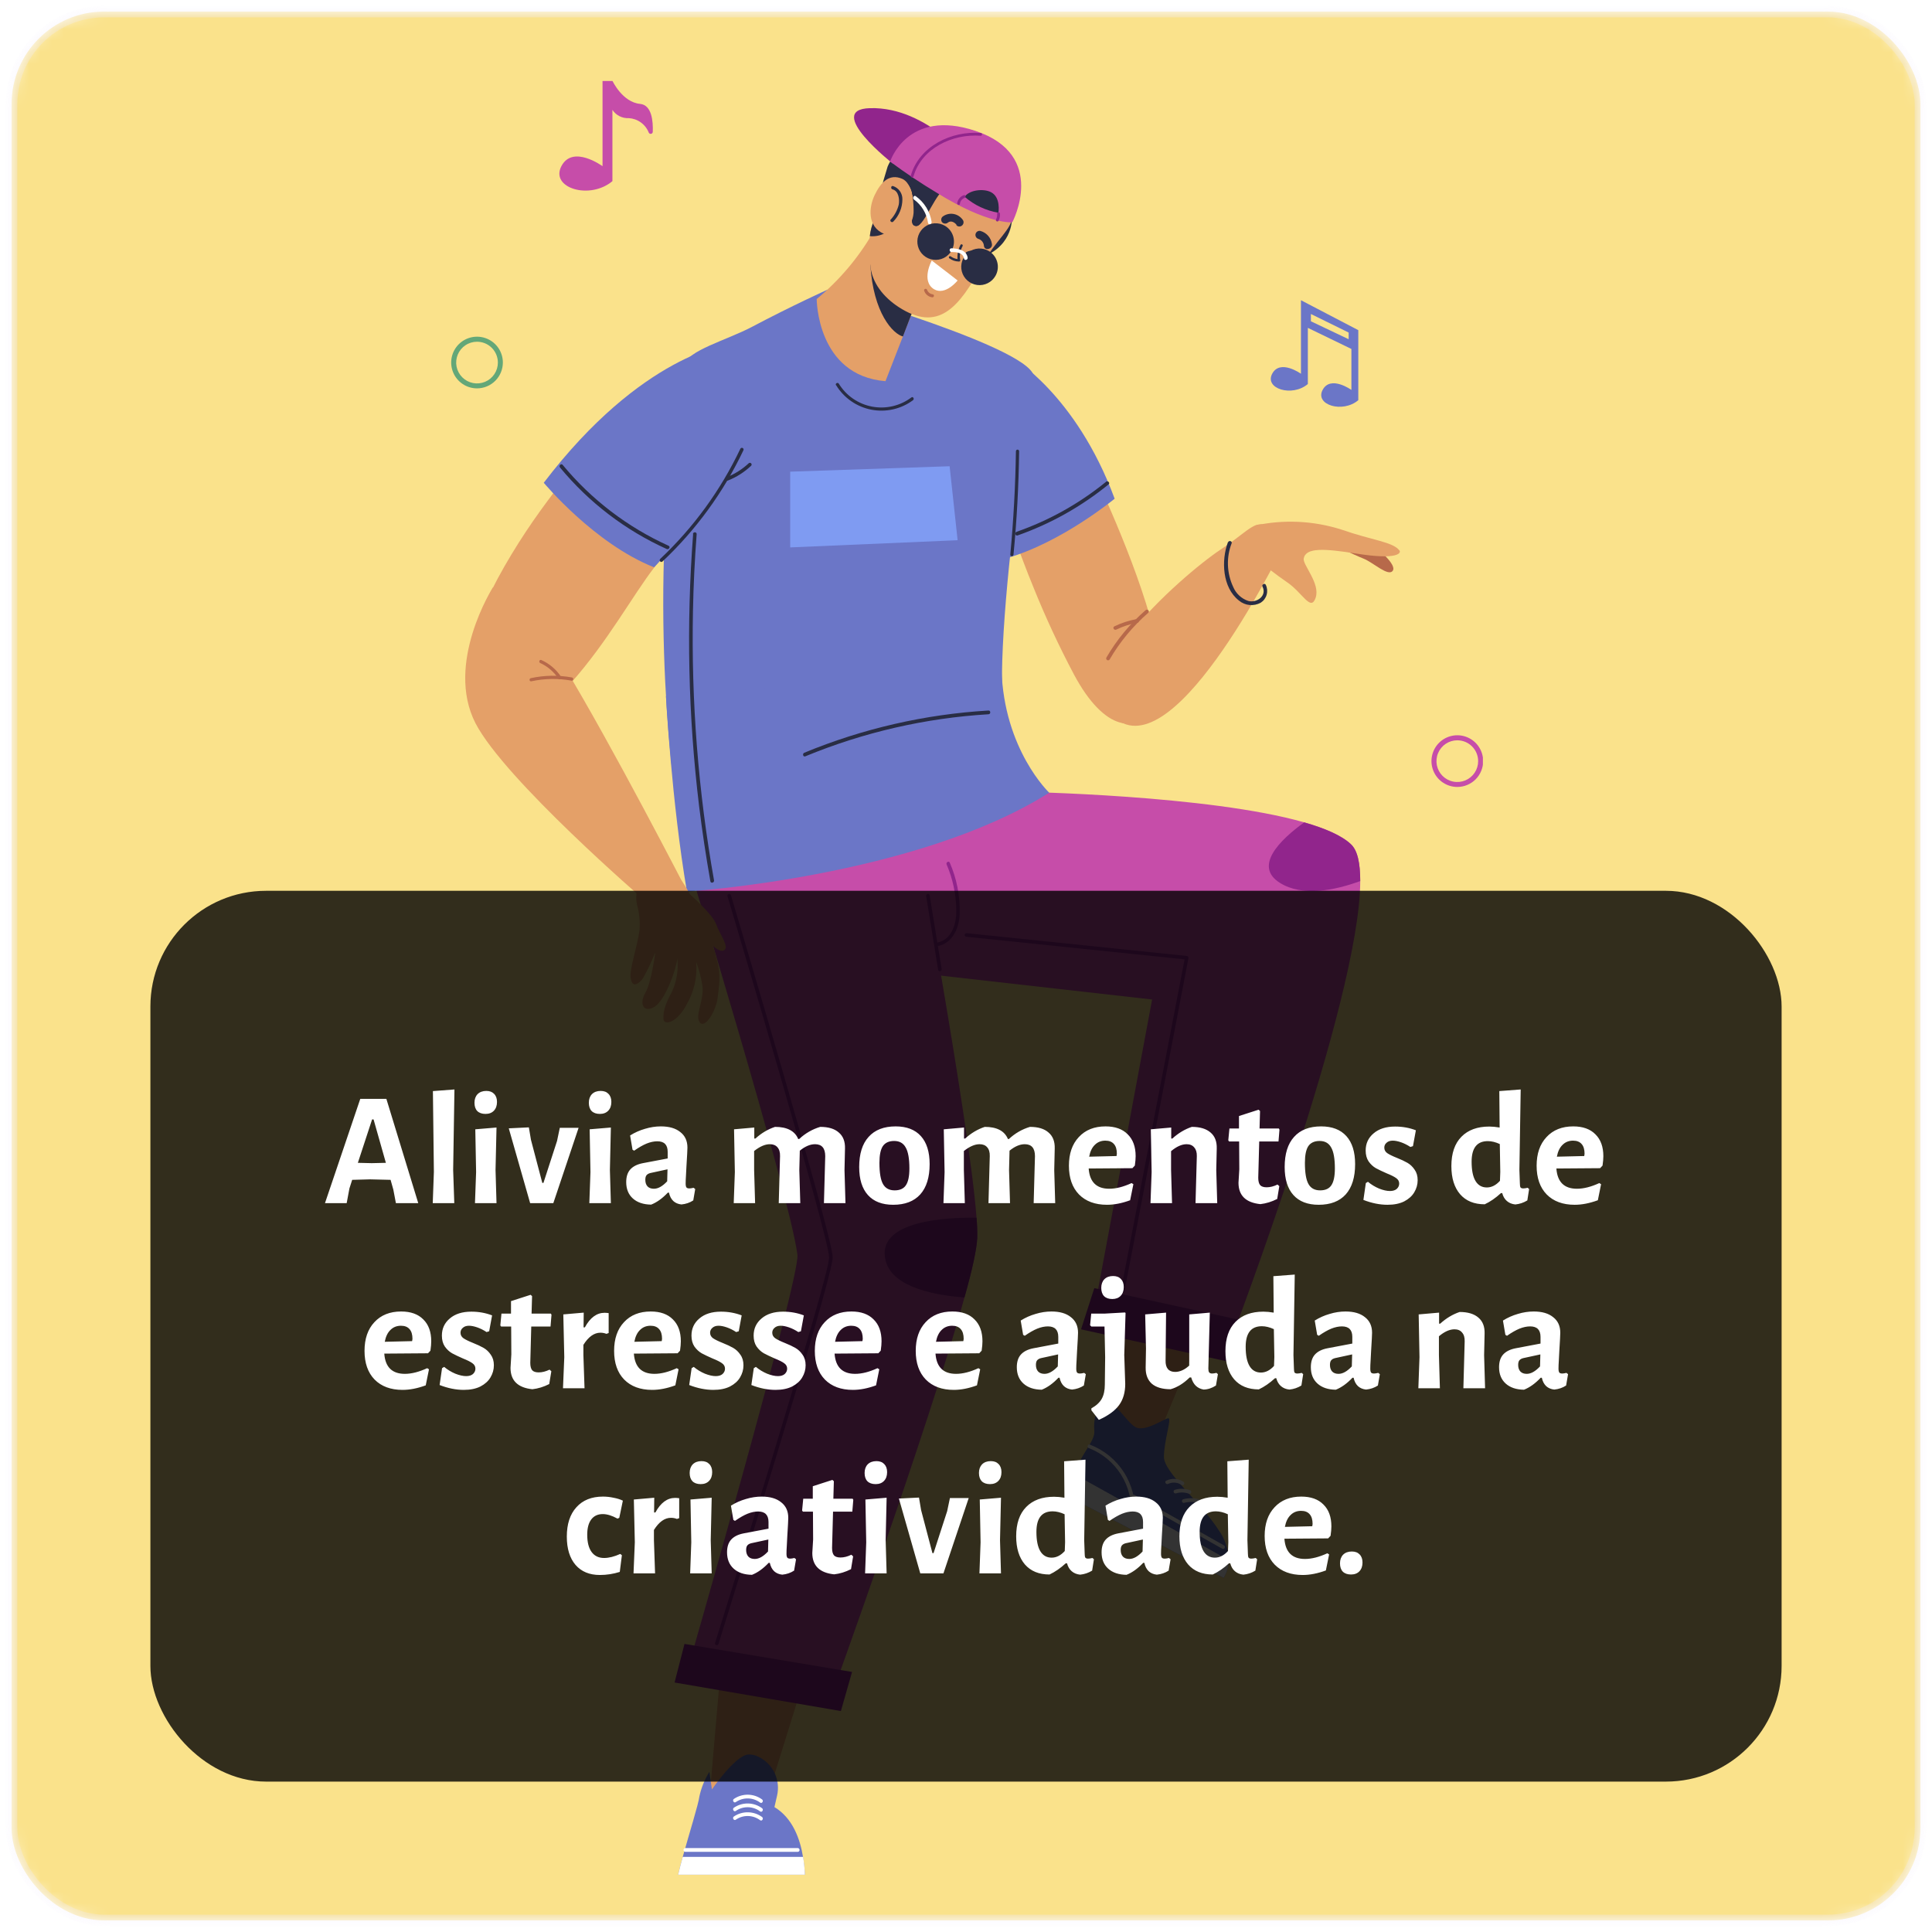 <svg width="167" height="167" viewBox="0 0 167 167" fill="none" xmlns="http://www.w3.org/2000/svg">
<mask id="mask0_136:22502" style="mask-type:alpha" maskUnits="userSpaceOnUse" x="0" y="0" width="167" height="167">
<rect x="1" y="1" width="165" height="165" rx="8" fill="#5988D6" stroke="#EDE6FC" stroke-opacity="0.3"/>
</mask>
<g mask="url(#mask0_136:22502)">
<rect x="1" y="1" width="165" height="165" rx="8" fill="#FAE28B" stroke="#EDE6FC" stroke-opacity="0.3"/>
<g clip-path="url(#clip0_136:22502)">
<path d="M111.312 46.433C111.312 46.433 102.537 64.936 97.082 62.521C90.748 59.727 102.192 49.697 105.503 47.507C108.815 45.316 108.371 44.445 111.312 46.433Z" fill="#E4A068"/>
<path d="M106.137 46.877C105.555 48.447 105.654 50.792 107.09 51.909C107.349 52.128 107.668 52.262 108.006 52.295C108.343 52.329 108.682 52.259 108.979 52.095C109.228 51.934 109.41 51.688 109.489 51.403C109.569 51.117 109.541 50.812 109.41 50.547C109.315 50.361 109.035 50.547 109.13 50.71C109.531 51.508 108.63 52.133 107.905 51.948C107.61 51.85 107.34 51.689 107.113 51.477C106.886 51.265 106.708 51.007 106.59 50.719C106.317 50.134 106.164 49.5 106.142 48.854C106.12 48.209 106.228 47.566 106.461 46.963C106.534 46.769 106.219 46.683 106.15 46.877H106.137Z" fill="#292D44"/>
<path d="M118.952 47.347C118.952 47.347 120.772 48.791 120.388 49.335C120.005 49.878 118.715 48.623 117.853 48.283C116.99 47.942 114.834 46.89 114.834 46.89L118.952 47.347Z" fill="#B7694A"/>
<path d="M108.561 48.257C109.415 48.989 110.307 49.676 111.234 50.314C112.601 51.232 113.299 52.901 113.722 51.672C114.145 50.443 112.597 48.822 112.691 48.283C112.864 47.3 114.502 47.42 117.253 47.852C120.867 48.434 121.134 47.778 120.966 47.58C120.384 46.83 118.646 46.718 115.93 45.769C113.516 45.005 110.944 44.887 108.47 45.428C108.384 46.371 108.415 47.321 108.561 48.257Z" fill="#E4A068"/>
<path d="M98.048 109.741L95.543 122.233L100.04 124.281L105.551 111.009L98.048 109.741Z" fill="#E4A068"/>
<path d="M106.202 134.85C106.207 135.392 106.057 135.924 105.771 136.385L92.404 129.378C92.455 128.707 92.6 128.047 92.835 127.416C93.499 125.609 94.654 124.54 94.59 123.733C94.404 121.461 95.728 121.405 95.728 121.405C96.358 121.008 97.324 122.88 98.147 123.358C98.971 123.837 100.734 122.548 101.006 122.595C101.278 122.643 100.609 124.583 100.609 125.933C100.609 127.282 103.766 129.813 105.353 132.28C105.887 133.032 106.183 133.927 106.202 134.85Z" fill="#6B76C7"/>
<path d="M102.295 128.08C102.076 127.936 101.823 127.852 101.561 127.836C101.3 127.82 101.038 127.873 100.803 127.989C100.618 128.08 100.803 128.36 100.967 128.27C101.152 128.181 101.357 128.142 101.561 128.158C101.766 128.174 101.962 128.244 102.131 128.36C102.304 128.477 102.468 128.196 102.295 128.08Z" fill="white"/>
<path d="M102.856 128.809C102.439 128.661 101.986 128.649 101.562 128.774C101.542 128.78 101.523 128.789 101.506 128.802C101.489 128.815 101.475 128.832 101.465 128.85C101.455 128.868 101.448 128.889 101.445 128.91C101.443 128.931 101.444 128.952 101.45 128.972C101.456 128.993 101.465 129.012 101.478 129.029C101.491 129.045 101.508 129.059 101.526 129.07C101.544 129.08 101.565 129.087 101.586 129.089C101.607 129.092 101.628 129.09 101.648 129.085C102.019 128.973 102.415 128.985 102.778 129.119C102.977 129.188 103.058 128.878 102.864 128.809H102.856Z" fill="white"/>
<path d="M103.636 129.593C103.193 129.473 102.726 129.473 102.282 129.593C102.241 129.605 102.206 129.632 102.185 129.669C102.164 129.707 102.159 129.751 102.17 129.792C102.182 129.833 102.209 129.868 102.246 129.889C102.283 129.91 102.327 129.915 102.369 129.904C102.755 129.796 103.164 129.796 103.55 129.904C103.571 129.91 103.592 129.911 103.613 129.909C103.634 129.906 103.654 129.899 103.673 129.889C103.691 129.879 103.707 129.865 103.72 129.848C103.733 129.831 103.743 129.812 103.748 129.792C103.754 129.771 103.756 129.75 103.753 129.729C103.751 129.708 103.744 129.688 103.734 129.669C103.723 129.651 103.709 129.635 103.692 129.622C103.676 129.609 103.657 129.599 103.636 129.593Z" fill="white"/>
<path d="M106.202 134.85C106.207 135.392 106.057 135.924 105.771 136.385L92.404 129.378C92.455 128.707 92.6 128.046 92.835 127.416L106.202 134.85Z" fill="white"/>
<path d="M94.141 125.182C95.283 125.631 96.251 126.433 96.903 127.473C97.555 128.512 97.857 129.733 97.763 130.956C97.763 131.167 98.07 131.163 98.087 130.956C98.181 129.659 97.855 128.366 97.156 127.27C96.456 126.174 95.422 125.333 94.206 124.872C94.012 124.794 93.93 125.109 94.12 125.182H94.141Z" fill="white"/>
<path d="M97.897 129.494L105.659 133.875C105.695 133.89 105.736 133.892 105.774 133.879C105.811 133.866 105.843 133.841 105.863 133.806C105.883 133.772 105.89 133.732 105.882 133.693C105.875 133.654 105.854 133.619 105.822 133.595C103.235 132.137 100.648 130.677 98.061 129.214C97.88 129.115 97.716 129.391 97.897 129.494Z" fill="white"/>
<path d="M117.577 76.159C117.577 86.508 106.4 115.83 106.4 115.83L94.538 113.484L99.587 86.396L78.825 84.05C75.725 76.112 77.739 70.42 88.255 68.445C88.255 68.445 104.481 68.717 112.734 71.084C114.541 71.602 115.964 72.218 116.753 72.956C117.348 73.49 117.577 74.612 117.577 76.159Z" fill="#C64DA9"/>
<path d="M117.577 76.159C115.356 76.97 112.562 77.535 110.622 76.306C108.349 74.87 110.622 72.611 112.735 71.084C114.541 71.602 115.964 72.218 116.753 72.956C117.348 73.49 117.577 74.612 117.577 76.159Z" fill="#91258C"/>
<path d="M94.59 111.345L108 114.277L107 117.882L93.443 114.907L94.59 111.345Z" fill="#91258C"/>
<path d="M97.039 111.742H97.013C96.993 111.738 96.974 111.731 96.957 111.72C96.939 111.709 96.925 111.694 96.913 111.677C96.901 111.66 96.893 111.642 96.889 111.622C96.885 111.602 96.884 111.581 96.888 111.561L102.394 82.925L83.521 80.972C83.501 80.97 83.481 80.963 83.463 80.954C83.445 80.944 83.429 80.93 83.416 80.914C83.403 80.898 83.394 80.88 83.388 80.86C83.382 80.84 83.381 80.82 83.383 80.799C83.387 80.759 83.407 80.722 83.439 80.696C83.47 80.67 83.511 80.658 83.551 80.661L102.597 82.632C102.619 82.635 102.639 82.642 102.658 82.653C102.676 82.664 102.692 82.679 102.705 82.697C102.717 82.714 102.726 82.733 102.731 82.754C102.735 82.775 102.735 82.796 102.731 82.817L97.194 111.625C97.185 111.66 97.165 111.69 97.137 111.711C97.109 111.732 97.074 111.743 97.039 111.742Z" fill="#91258C"/>
<path d="M62.401 143.021L61.358 155.073L66.295 155.465L69.805 144.202L62.401 143.021Z" fill="#E4A068"/>
<path d="M69.576 162.05H58.619C58.714 161.618 58.856 161.084 59.016 160.506C59.577 158.484 60.383 155.918 60.456 155.275C60.619 154.525 60.911 153.809 61.319 153.158L61.539 154.676C61.539 154.676 63.488 151.813 64.647 151.658C64.976 151.637 65.304 151.71 65.592 151.869C66.194 152.168 66.678 152.663 66.964 153.272C67.249 153.881 67.321 154.569 67.166 155.224L66.942 156.203C68.52 157.155 69.158 158.954 69.412 160.515C69.499 161.022 69.554 161.535 69.576 162.05Z" fill="#6B76C7"/>
<path d="M59.219 160.07H68.977C69.015 160.064 69.05 160.044 69.075 160.015C69.1 159.985 69.114 159.948 69.114 159.909C69.114 159.87 69.1 159.832 69.075 159.803C69.05 159.773 69.015 159.753 68.977 159.747H59.219C59.18 159.753 59.146 159.773 59.12 159.803C59.095 159.832 59.081 159.87 59.081 159.909C59.081 159.948 59.095 159.985 59.12 160.015C59.146 160.044 59.18 160.064 59.219 160.07Z" fill="white"/>
<path d="M63.6 157.293C63.911 157.079 64.281 156.967 64.659 156.975C65.037 156.983 65.402 157.109 65.704 157.337C65.872 157.457 66.036 157.177 65.868 157.056C65.516 156.801 65.095 156.661 64.661 156.653C64.227 156.645 63.801 156.771 63.44 157.013C63.264 157.13 63.44 157.41 63.6 157.293Z" fill="white"/>
<path d="M63.6 156.535C63.91 156.319 64.281 156.207 64.659 156.215C65.037 156.223 65.403 156.35 65.704 156.578C65.872 156.698 66.036 156.418 65.868 156.297C65.517 156.041 65.096 155.899 64.661 155.891C64.226 155.884 63.8 156.01 63.44 156.254C63.264 156.371 63.44 156.651 63.6 156.535Z" fill="white"/>
<path d="M63.6 155.771C63.911 155.558 64.281 155.447 64.659 155.455C65.036 155.463 65.402 155.588 65.704 155.814C65.872 155.935 66.036 155.655 65.868 155.538C65.517 155.282 65.096 155.14 64.661 155.132C64.226 155.125 63.8 155.251 63.44 155.495C63.264 155.607 63.44 155.888 63.6 155.771Z" fill="white"/>
<path d="M69.576 162.05H58.619C58.714 161.618 58.856 161.084 59.016 160.506H69.421C69.505 161.017 69.557 161.532 69.576 162.05Z" fill="white"/>
<path d="M84.47 107.016C84.431 107.952 84.038 109.776 83.366 112.152C80.266 123.401 71.724 146.988 71.724 146.988L59.357 144.586C59.357 144.586 69.188 110.435 68.929 108.456C68.231 103.122 59.171 73.585 59.171 73.585L78.705 69.45C78.705 69.45 83.771 96.723 84.409 105.239C84.462 105.83 84.482 106.423 84.47 107.016Z" fill="#C64DA9"/>
<path d="M84.47 107.016C84.431 107.952 84.038 109.776 83.366 112.151C80.986 111.979 77.2 111.341 76.566 109.021C75.6 105.468 81.951 105.222 84.409 105.257C84.461 105.842 84.481 106.429 84.47 107.016Z" fill="#91258C"/>
<path d="M80.058 77.466L81.093 83.839C81.128 84.037 81.425 83.956 81.395 83.757C81.05 81.636 80.704 79.511 80.356 77.384C80.326 77.19 80.028 77.272 80.058 77.466Z" fill="#91258C"/>
<path d="M81.128 81.765C82.4 81.481 82.948 80.096 82.956 78.906C82.987 77.413 82.693 75.932 82.094 74.564C82.012 74.387 81.744 74.543 81.826 74.724C82.342 75.924 82.623 77.212 82.654 78.518C82.71 79.674 82.37 81.174 81.059 81.463C80.865 81.511 80.947 81.808 81.145 81.765H81.128Z" fill="#91258C"/>
<path d="M61.957 142.21H61.914C61.894 142.204 61.876 142.194 61.86 142.182C61.844 142.169 61.831 142.153 61.822 142.135C61.812 142.117 61.806 142.097 61.804 142.076C61.802 142.056 61.804 142.036 61.81 142.016C61.909 141.701 71.676 110.474 71.667 108.693C71.659 106.912 62.97 77.751 62.884 77.47C62.878 77.451 62.876 77.43 62.878 77.41C62.88 77.39 62.886 77.37 62.895 77.352C62.905 77.334 62.918 77.318 62.934 77.305C62.95 77.292 62.968 77.282 62.987 77.276C63.027 77.265 63.069 77.27 63.105 77.289C63.141 77.308 63.169 77.341 63.181 77.38C63.539 78.583 71.969 106.856 71.978 108.685C71.987 110.513 62.492 140.809 62.108 142.098C62.098 142.131 62.078 142.159 62.051 142.18C62.024 142.2 61.991 142.211 61.957 142.21Z" fill="#91258C"/>
<path d="M59.167 142.098L73.651 144.521L72.685 147.902L58.309 145.435L59.167 142.098Z" fill="#91258C"/>
<path d="M71.525 25.041C71.525 25.041 68.468 26.417 64.984 28.262C62.828 29.401 59.378 30.306 59.124 31.582C55.674 49.425 58.262 67.906 58.262 67.906L87.794 64.431C84.53 63.543 88.984 34.808 89.359 32.682C89.773 30.237 71.525 25.041 71.525 25.041Z" fill="#6B76C7"/>
<path d="M68.304 40.771V47.317L82.775 46.696L82.085 40.301L68.304 40.771Z" fill="#7F9BF2"/>
<path d="M57.563 60.175C57.563 60.175 58.05 69.303 59.378 77.069C59.378 77.069 79.174 75.81 90.692 68.519C90.692 68.519 86.772 64.806 86.57 57.855L57.563 60.175Z" fill="#6B76C7"/>
<path d="M85.44 61.417C79.969 61.74 74.59 62.973 69.524 65.065C69.335 65.142 69.417 65.457 69.611 65.375C74.649 63.295 79.998 62.066 85.44 61.74C85.647 61.74 85.651 61.408 85.44 61.417Z" fill="#292D44"/>
<path d="M59.913 46.166C59.313 54.004 59.486 61.883 60.43 69.687C60.698 71.861 61.023 74.025 61.405 76.181C61.444 76.388 61.754 76.298 61.72 76.095C60.351 68.403 59.742 60.596 59.9 52.785C59.943 50.577 60.05 48.37 60.219 46.166C60.219 45.959 59.909 45.959 59.896 46.166H59.913Z" fill="#292D44"/>
<path d="M72.275 33.299C72.607 33.842 73.049 34.311 73.572 34.675C74.094 35.038 74.687 35.289 75.313 35.411C75.938 35.532 76.582 35.523 77.203 35.382C77.824 35.241 78.409 34.972 78.92 34.592C79.062 34.484 78.92 34.247 78.782 34.351C78.302 34.714 77.751 34.972 77.165 35.109C76.579 35.246 75.971 35.259 75.379 35.147C74.788 35.035 74.227 34.8 73.731 34.458C73.236 34.116 72.818 33.674 72.504 33.161C72.409 33.01 72.172 33.161 72.263 33.299H72.275Z" fill="#292D44"/>
<path d="M88.23 38.184C88.01 40.983 87.514 43.746 87.298 46.545C87.298 46.743 87.591 46.743 87.609 46.545C87.824 43.746 88.32 40.983 88.536 38.184C88.536 37.981 88.243 37.986 88.23 38.184Z" fill="#292D44"/>
<path d="M70.594 25.848C70.594 25.848 70.594 32.462 76.54 32.949L78.36 28.275L79.166 26.162L79.731 24.679L75.44 20.139C74.173 22.312 72.533 24.245 70.594 25.848Z" fill="#E4A068"/>
<path d="M75.229 22.834C75.475 27.098 77.208 28.87 78.049 29.086L79.166 26.162L75.229 22.834Z" fill="#292D44"/>
<path d="M87.462 19C87.462 19 87.505 21.527 84.444 22.368L87.462 19Z" fill="#292D44"/>
<path d="M75.91 18.384C75.787 18.583 75.675 18.789 75.574 19C75.369 19.446 75.237 19.922 75.186 20.41C75.128 21.222 75.14 22.037 75.221 22.846C75.328 24.438 76.393 25.701 77.674 26.538C81.072 28.75 82.883 26.628 84.871 22.941C86.108 20.652 87.501 19.845 87.505 18.629L87.466 18.444C87.144 16.973 86.264 15.685 85.013 14.848C84.772 14.684 84.539 14.537 84.306 14.417C84.256 14.383 84.204 14.353 84.151 14.326L84.086 14.287L83.909 14.192L83.784 14.128C83.689 14.076 83.594 14.033 83.504 13.99C80.541 12.597 78.791 13.817 77.635 15.391C76.85 16.465 76.342 17.698 75.91 18.384Z" fill="#E4A068"/>
<path d="M81.641 20.264C81.77 20.309 81.882 20.395 81.959 20.508C82.037 20.621 82.076 20.756 82.072 20.893C82.072 21.105 82.391 21.105 82.396 20.893C82.4 20.686 82.338 20.482 82.218 20.312C82.099 20.142 81.928 20.015 81.731 19.949C81.533 19.88 81.447 20.195 81.645 20.264H81.641Z" fill="#292D44"/>
<path d="M83.715 22.062C83.84 22 83.981 21.978 84.118 21.998C84.256 22.018 84.385 22.079 84.487 22.174C84.646 22.312 84.875 22.079 84.715 21.941C84.561 21.798 84.367 21.706 84.159 21.677C83.951 21.647 83.739 21.682 83.551 21.777C83.357 21.863 83.525 22.148 83.715 22.062Z" fill="#292D44"/>
<path d="M79.688 20.401C79.567 20.591 79.765 20.928 80.119 21.156C80.472 21.385 80.874 21.411 80.981 21.221C81.089 21.031 80.899 20.695 80.55 20.471C80.201 20.246 79.804 20.199 79.688 20.401Z" fill="#B7694A"/>
<path d="M84.358 23.851C84.145 23.845 83.938 23.778 83.763 23.657C83.4 23.433 83.202 23.097 83.331 22.907C83.461 22.717 83.84 22.752 84.194 22.976C84.373 23.078 84.522 23.227 84.625 23.407L84.358 23.851Z" fill="#B7694A"/>
<path d="M82.68 19.431C82.521 19.22 82.201 19.039 81.951 19.229C81.884 19.292 81.794 19.327 81.701 19.327C81.609 19.327 81.519 19.292 81.451 19.229C81.42 19.195 81.395 19.154 81.379 19.111C81.363 19.067 81.356 19.021 81.358 18.974C81.36 18.928 81.371 18.882 81.391 18.84C81.411 18.798 81.439 18.76 81.473 18.729C81.602 18.63 81.749 18.558 81.906 18.517C82.063 18.476 82.226 18.466 82.387 18.489C82.547 18.512 82.702 18.567 82.841 18.65C82.98 18.733 83.102 18.844 83.198 18.974C83.26 19.044 83.293 19.135 83.289 19.229C83.285 19.322 83.244 19.41 83.176 19.474C83.143 19.507 83.104 19.533 83.061 19.551C83.018 19.569 82.972 19.578 82.926 19.578C82.879 19.578 82.834 19.569 82.791 19.551C82.748 19.533 82.709 19.507 82.676 19.474L82.68 19.431Z" fill="#292D44"/>
<path d="M85.052 21.264C85.044 21.122 84.993 20.985 84.904 20.874C84.815 20.762 84.693 20.682 84.556 20.643C84.469 20.613 84.398 20.552 84.356 20.47C84.314 20.389 84.305 20.295 84.331 20.207C84.358 20.119 84.417 20.045 84.496 20C84.576 19.955 84.67 19.943 84.759 19.966C85.016 20.039 85.246 20.186 85.421 20.388C85.596 20.59 85.707 20.839 85.742 21.104C85.806 21.536 85.117 21.717 85.052 21.264Z" fill="#292D44"/>
<path d="M82.853 22.605C82.573 22.597 82.302 22.503 82.076 22.338C82.063 22.331 82.051 22.322 82.042 22.31C82.032 22.299 82.025 22.285 82.022 22.271C82.018 22.256 82.017 22.241 82.02 22.227C82.022 22.212 82.028 22.198 82.037 22.186C82.045 22.173 82.056 22.163 82.069 22.155C82.082 22.148 82.096 22.143 82.111 22.142C82.126 22.14 82.141 22.142 82.155 22.147C82.169 22.151 82.182 22.159 82.193 22.169C82.362 22.291 82.56 22.368 82.766 22.394C82.737 21.971 82.825 21.549 83.021 21.173C83.034 21.149 83.056 21.131 83.083 21.122C83.096 21.118 83.11 21.117 83.124 21.118C83.138 21.12 83.151 21.124 83.163 21.13C83.175 21.137 83.186 21.146 83.195 21.156C83.204 21.167 83.21 21.179 83.214 21.192C83.218 21.206 83.219 21.22 83.218 21.233C83.217 21.247 83.213 21.26 83.206 21.273C83.007 21.637 82.933 22.056 82.995 22.467C83.002 22.481 83.006 22.497 83.006 22.512C83.006 22.528 83.002 22.544 82.995 22.558C82.986 22.57 82.974 22.581 82.961 22.589C82.948 22.597 82.933 22.603 82.917 22.605H82.853Z" fill="#292D44"/>
<path d="M76.54 20.126C76.101 19.87 75.76 19.473 75.574 19C75.368 19.446 75.237 19.922 75.186 20.41C75.656 20.46 76.13 20.361 76.54 20.126Z" fill="#292D44"/>
<path d="M78.42 15.852C79.558 17.077 78.239 19.5 79.192 19.535C80.145 19.569 80.054 15.576 81.779 16.805C83.504 18.034 83.155 17.469 83.935 18.047C85.276 19.022 86.824 18.453 87.492 18.647L87.454 18.461C87.131 16.991 86.252 15.702 85 14.865C84.759 14.701 84.526 14.555 84.293 14.434C84.243 14.4 84.191 14.37 84.138 14.343L84.073 14.305L83.896 14.21L83.771 14.145C83.681 14.093 83.586 14.05 83.491 14.007C80.529 12.614 78.778 13.834 77.622 15.408C77.932 15.458 78.215 15.615 78.42 15.852Z" fill="#292D44"/>
<path d="M79.187 19.539C78.239 19.505 79.558 17.086 78.42 15.857C78.22 15.617 77.942 15.456 77.635 15.4C76.85 16.469 76.341 17.702 75.91 18.388C75.791 18.582 75.681 18.782 75.583 18.987C75.869 17.436 76.25 15.904 76.725 14.399C76.787 14.251 76.859 14.106 76.941 13.968C76.994 13.951 77.049 13.938 77.105 13.929C77.338 13.874 77.577 13.851 77.816 13.86C78.202 13.873 78.584 13.941 78.95 14.063C80.111 14.501 81.171 15.168 82.068 16.025C80.83 16.482 79.968 19.565 79.187 19.539Z" fill="#292D44"/>
<path d="M82.775 24.244C82.775 24.244 82.025 23.653 80.541 22.519C80.541 22.519 79.58 24.291 80.74 25.002C81.723 25.576 82.775 24.244 82.775 24.244Z" fill="white"/>
<path d="M80.559 25.697C80.403 25.674 80.258 25.608 80.138 25.507C80.018 25.406 79.929 25.273 79.882 25.123C79.838 24.955 80.097 24.899 80.14 25.063C80.18 25.166 80.247 25.256 80.335 25.323C80.422 25.39 80.527 25.431 80.636 25.442C80.804 25.485 80.727 25.74 80.559 25.697Z" fill="#B7694A"/>
<path d="M78.165 19.97C78.43 19.751 78.64 19.473 78.78 19.159C78.92 18.845 78.986 18.503 78.972 18.159C78.972 17.267 78.795 15.822 78.002 15.464C76.833 14.947 76.104 15.822 75.604 16.866C75.104 17.909 74.94 19.587 76.415 20.216C76.699 20.349 77.016 20.396 77.326 20.352C77.637 20.308 77.928 20.176 78.165 19.97Z" fill="#E4A068"/>
<path d="M76.993 18.983C77.328 18.616 77.567 18.172 77.687 17.689C77.769 17.258 77.687 16.504 77.152 16.37C76.971 16.327 77.006 16.034 77.191 16.081C77.431 16.16 77.64 16.314 77.786 16.52C77.932 16.727 78.008 16.975 78.002 17.228C78.001 17.945 77.721 18.633 77.221 19.147C77.1 19.293 76.872 19.112 76.993 18.966V18.983Z" fill="#292D44"/>
<path d="M82.249 21.669C82.093 21.941 81.86 22.16 81.579 22.3C81.299 22.439 80.983 22.491 80.672 22.451C80.361 22.41 80.07 22.279 79.834 22.072C79.598 21.866 79.429 21.594 79.348 21.291C79.267 20.989 79.277 20.669 79.378 20.372C79.479 20.076 79.666 19.816 79.915 19.625C80.163 19.435 80.463 19.322 80.776 19.302C81.089 19.283 81.4 19.356 81.671 19.513C82.033 19.723 82.297 20.068 82.405 20.472C82.513 20.876 82.457 21.306 82.249 21.669Z" fill="#292D44"/>
<path d="M86.043 23.851C85.888 24.123 85.654 24.342 85.374 24.481C85.093 24.621 84.777 24.673 84.466 24.633C84.156 24.592 83.864 24.46 83.628 24.254C83.393 24.048 83.223 23.776 83.142 23.473C83.061 23.171 83.072 22.851 83.173 22.554C83.274 22.257 83.46 21.997 83.709 21.807C83.958 21.616 84.258 21.504 84.57 21.484C84.883 21.464 85.195 21.538 85.466 21.695C85.827 21.905 86.091 22.25 86.199 22.654C86.308 23.058 86.252 23.488 86.043 23.851Z" fill="#292D44"/>
<path d="M82.245 21.786C82.676 21.786 83.245 21.833 83.327 22.351C83.362 22.558 83.672 22.471 83.642 22.264C83.534 21.596 82.779 21.48 82.245 21.462C82.033 21.462 82.033 21.777 82.245 21.786Z" fill="white"/>
<path d="M80.528 19.181C80.46 18.739 80.304 18.314 80.069 17.933C79.835 17.552 79.526 17.221 79.162 16.961C78.993 16.84 78.838 17.125 79.002 17.245C79.33 17.483 79.607 17.785 79.816 18.133C80.025 18.48 80.162 18.866 80.218 19.267C80.248 19.474 80.559 19.388 80.528 19.181Z" fill="white"/>
<path d="M99.919 60.805C98.337 63.62 95.444 63.181 92.843 58.321C91.546 55.876 90.377 53.364 89.342 50.797C89.014 49.999 88.717 49.24 88.454 48.546C87.458 45.924 86.91 44.148 86.91 44.148L94.357 40.508C94.357 40.508 94.676 41.164 95.168 42.233C95.422 42.798 95.728 43.479 96.056 44.238C98.233 49.292 101.536 57.916 99.919 60.805Z" fill="#E4A068"/>
<path d="M99.027 52.741C97.675 53.914 96.527 55.303 95.629 56.851C95.614 56.887 95.612 56.928 95.625 56.966C95.638 57.003 95.663 57.035 95.698 57.055C95.732 57.075 95.772 57.082 95.811 57.074C95.85 57.067 95.885 57.046 95.909 57.014C96.794 55.491 97.925 54.124 99.255 52.97C99.415 52.836 99.186 52.608 99.027 52.741Z" fill="#B7694A"/>
<path d="M98.233 53.517C97.571 53.638 96.929 53.848 96.323 54.143C96.138 54.237 96.302 54.514 96.487 54.423C97.068 54.142 97.684 53.942 98.32 53.828C98.522 53.793 98.436 53.483 98.233 53.517Z" fill="#B7694A"/>
<path d="M96.349 43.108C96.349 43.108 91.761 46.894 87.031 48.244C87.031 48.244 86.539 46.95 85.966 45.087C86.945 39.167 88.398 35.933 88.609 34.023C88.634 33.827 88.643 33.63 88.635 33.432C88.621 33.132 88.575 32.834 88.497 32.544C88.319 31.875 87.934 31.279 87.397 30.841C87.397 30.841 92.994 34.036 96.349 43.108Z" fill="#6B76C7"/>
<path d="M95.595 41.655C93.291 43.529 90.68 44.988 87.876 45.967C87.678 46.036 87.764 46.351 87.962 46.282C90.817 45.276 93.477 43.783 95.823 41.871C95.987 41.741 95.754 41.513 95.595 41.642V41.655Z" fill="#292D44"/>
<path d="M87.816 39.003C87.77 41.993 87.607 44.974 87.329 47.946C87.329 48.123 87.587 48.123 87.605 47.946C87.892 44.971 88.054 41.99 88.092 39.003C88.092 38.967 88.077 38.932 88.051 38.906C88.025 38.88 87.99 38.865 87.954 38.865C87.917 38.865 87.882 38.88 87.856 38.906C87.83 38.932 87.816 38.967 87.816 39.003Z" fill="#292D44"/>
<path d="M58.49 46.498C58.49 46.498 57.96 47.222 57.05 48.412L56.55 49.055C54.739 51.396 52.518 55.471 49.37 59.011C45.64 63.206 42.169 62.314 40.746 59.106C39.323 55.898 43.45 48.667 46.71 44.143C47.572 42.953 48.327 41.962 48.84 41.302C49.271 40.745 49.534 40.439 49.534 40.439L58.49 46.498Z" fill="#E4A068"/>
<path d="M42.605 50.775C42.605 50.775 38.439 57.334 41.104 62.521C43.635 67.402 55.687 77.798 55.687 77.798L59.387 77.026C59.387 77.026 52.88 64.384 48.736 57.566L42.605 50.775Z" fill="#E4A068"/>
<path d="M56.839 75.12C56.196 75.313 55.654 75.748 55.326 76.332C54.997 76.917 54.909 77.606 55.079 78.255C55.269 78.957 55.336 79.686 55.278 80.411C55.066 81.946 54.415 83.706 54.51 84.512C54.678 85.702 55.493 84.697 55.58 84.555C55.985 83.833 56.341 83.084 56.645 82.313C56.645 82.313 56.312 84.93 55.782 85.823C55.252 86.715 55.584 87.595 56.55 87.039C57.516 86.482 58.486 83.684 58.546 82.835C58.657 83.825 58.496 84.826 58.08 85.732C57.408 86.97 57.334 87.5 57.347 88.073C57.36 88.647 58.494 88.505 59.391 86.754C60.011 85.661 60.286 84.406 60.18 83.154C60.418 83.792 60.593 84.452 60.702 85.124C60.926 86.383 60.034 87.746 60.482 88.362C60.931 88.979 61.901 87.375 62.03 86.249C62.16 85.124 62.349 84.309 61.953 82.912C61.653 81.705 61.231 80.532 60.694 79.411C60.262 78.63 59.063 75.655 57.882 75.133C57.546 75.011 57.178 75.006 56.839 75.12Z" fill="#E4A068"/>
<path d="M59.538 77.22C59.538 77.22 61.599 79.01 61.901 79.881C62.203 80.752 63.117 81.907 62.552 82.157C61.987 82.408 60.892 80.959 60.892 80.959L59.538 77.22Z" fill="#E4A068"/>
<path d="M49.435 58.558C48.26 58.343 47.053 58.364 45.886 58.618C45.714 58.653 45.753 58.929 45.929 58.89C47.073 58.643 48.254 58.624 49.405 58.834C49.577 58.864 49.608 58.588 49.435 58.558Z" fill="#B7694A"/>
<path d="M48.486 58.48C48.068 57.855 47.482 57.361 46.796 57.053C46.636 56.98 46.533 57.239 46.697 57.312C47.337 57.604 47.881 58.072 48.266 58.662C48.365 58.812 48.585 58.662 48.486 58.493V58.48Z" fill="#B7694A"/>
<path d="M62.957 29.746C62.957 29.746 55.476 30.608 47.003 41.729C47.003 41.729 51.38 46.998 56.537 49.037C56.537 49.037 61.845 43.6 63.677 39.223C65.325 35.235 65.092 31.695 62.957 29.746Z" fill="#6B76C7"/>
<path d="M48.409 40.413C50.905 43.433 54.058 45.841 57.628 47.455C57.817 47.537 57.981 47.261 57.791 47.175C54.247 45.573 51.116 43.182 48.637 40.185C48.504 40.025 48.275 40.254 48.409 40.413Z" fill="#292D44"/>
<path d="M57.123 48.567C57.1 48.559 57.079 48.544 57.063 48.524C57.035 48.497 57.02 48.459 57.02 48.421C57.02 48.382 57.035 48.345 57.063 48.317C59.945 45.602 62.295 42.373 63.992 38.796C64.008 38.761 64.037 38.733 64.073 38.719C64.11 38.704 64.15 38.704 64.186 38.719C64.222 38.735 64.249 38.764 64.264 38.8C64.278 38.836 64.278 38.877 64.264 38.913C62.55 42.527 60.176 45.789 57.265 48.533C57.247 48.55 57.224 48.562 57.199 48.569C57.174 48.575 57.148 48.574 57.123 48.567Z" fill="#292D44"/>
<path d="M62.811 41.53C62.789 41.524 62.77 41.512 62.754 41.496C62.739 41.48 62.727 41.461 62.72 41.44C62.713 41.421 62.71 41.402 62.711 41.382C62.712 41.363 62.717 41.343 62.725 41.326C62.734 41.308 62.746 41.292 62.76 41.279C62.775 41.266 62.792 41.256 62.811 41.25C63.522 40.97 64.173 40.557 64.73 40.034C64.759 40.013 64.795 40.003 64.831 40.006C64.868 40.009 64.901 40.026 64.927 40.052C64.952 40.078 64.967 40.113 64.969 40.149C64.97 40.185 64.959 40.221 64.936 40.25C64.35 40.808 63.66 41.247 62.906 41.543C62.873 41.548 62.84 41.543 62.811 41.53Z" fill="#292D44"/>
<path d="M77.2 14.162C77.2 14.162 71.21 9.466 75.186 9.35C80.265 9.19 84.146 14.33 84.146 14.33L77.2 14.162Z" fill="#91258C"/>
<path d="M84.314 11.312C78.411 9.346 76.941 13.968 76.941 13.968C78.258 14.947 79.623 15.858 81.033 16.698C85.448 19.427 87.501 19.216 87.501 19.216C87.501 19.216 90.614 13.408 84.314 11.312ZM86.302 18.388C85.223 18.206 84.214 17.73 83.387 17.012C83.771 16.426 84.991 16.271 85.66 16.611C86.535 17.064 86.302 18.388 86.302 18.388Z" fill="#C64DA9"/>
<path d="M84.763 11.493C82.245 11.299 79.459 12.627 78.726 15.188C78.722 15.204 78.721 15.22 78.723 15.235C78.725 15.251 78.73 15.266 78.737 15.28C78.745 15.294 78.756 15.306 78.768 15.316C78.781 15.326 78.795 15.333 78.81 15.337C78.826 15.341 78.841 15.343 78.857 15.341C78.873 15.339 78.888 15.334 78.902 15.326C78.916 15.318 78.928 15.308 78.938 15.295C78.948 15.283 78.955 15.268 78.959 15.253C79.666 12.791 82.357 11.549 84.767 11.735C84.922 11.735 84.922 11.502 84.767 11.493H84.763Z" fill="#91258C"/>
<path d="M83.314 16.87C83.164 16.922 83.031 17.014 82.93 17.136C82.828 17.259 82.763 17.407 82.74 17.564C82.719 17.715 82.952 17.78 82.973 17.629C82.985 17.512 83.029 17.401 83.101 17.308C83.173 17.215 83.269 17.144 83.379 17.103C83.525 17.051 83.465 16.814 83.314 16.87Z" fill="#91258C"/>
<path d="M86.19 18.457C86.21 18.632 86.179 18.809 86.1 18.966C86.026 19.099 86.233 19.224 86.307 19.087C86.412 18.895 86.456 18.675 86.432 18.457C86.432 18.306 86.169 18.302 86.19 18.457Z" fill="#91258C"/>
<path d="M56.425 11.394C56.424 11.435 56.409 11.474 56.383 11.506C56.357 11.537 56.321 11.559 56.281 11.567C56.241 11.576 56.2 11.57 56.163 11.552C56.126 11.534 56.097 11.504 56.08 11.467C55.942 11.115 55.707 10.809 55.401 10.587C55.095 10.364 54.732 10.235 54.355 10.212C54.076 10.227 53.799 10.169 53.55 10.044C53.301 9.918 53.09 9.729 52.936 9.497V15.658C50.974 17.306 47.542 16.249 48.525 14.365C49.508 12.48 52.082 14.365 52.082 14.365V7H52.945C52.945 7 53.807 8.833 55.321 8.979C56.347 9.074 56.459 10.484 56.425 11.394Z" fill="#C64DA9"/>
<path d="M117.409 28.538L112.454 25.951V27.133V32.307C112.454 32.307 110.652 31.013 109.966 32.307C109.281 33.6 111.691 34.346 113.049 33.195V28.34L116.814 30.164V33.704C116.814 33.704 115.011 32.41 114.326 33.704C113.64 34.998 116.05 35.743 117.409 34.592V28.555V28.538ZM116.577 29.323L113.312 27.771V27.141L116.577 28.745V29.323Z" fill="#6B76C7"/>
<path d="M41.234 33.57C40.792 33.57 40.36 33.439 39.993 33.194C39.625 32.948 39.339 32.6 39.17 32.191C39.001 31.783 38.957 31.334 39.043 30.901C39.129 30.468 39.342 30.07 39.654 29.757C39.967 29.445 40.365 29.232 40.798 29.146C41.231 29.06 41.68 29.104 42.088 29.273C42.496 29.442 42.845 29.729 43.091 30.096C43.336 30.463 43.467 30.895 43.467 31.337C43.466 31.929 43.23 32.496 42.812 32.915C42.393 33.334 41.826 33.569 41.234 33.57ZM41.234 29.539C40.877 29.539 40.528 29.644 40.232 29.843C39.935 30.041 39.704 30.323 39.568 30.652C39.432 30.982 39.396 31.345 39.466 31.694C39.536 32.044 39.708 32.365 39.961 32.617C40.213 32.869 40.535 33.04 40.885 33.109C41.234 33.178 41.597 33.142 41.926 33.005C42.256 32.868 42.537 32.636 42.734 32.339C42.932 32.042 43.037 31.693 43.036 31.337C43.035 30.859 42.844 30.402 42.507 30.065C42.169 29.728 41.711 29.539 41.234 29.539Z" fill="#63A778"/>
<path d="M125.972 68.023C125.53 68.024 125.098 67.893 124.73 67.648C124.362 67.404 124.075 67.055 123.906 66.647C123.736 66.239 123.691 65.79 123.777 65.356C123.862 64.923 124.075 64.524 124.387 64.211C124.699 63.899 125.097 63.685 125.531 63.599C125.964 63.512 126.413 63.556 126.822 63.725C127.23 63.894 127.579 64.18 127.825 64.548C128.07 64.915 128.202 65.347 128.202 65.789C128.202 66.381 127.967 66.948 127.549 67.367C127.131 67.786 126.564 68.022 125.972 68.023ZM125.972 63.991C125.615 63.99 125.266 64.095 124.969 64.293C124.672 64.491 124.441 64.772 124.304 65.102C124.167 65.431 124.131 65.794 124.2 66.144C124.269 66.494 124.441 66.816 124.693 67.068C124.946 67.32 125.267 67.492 125.617 67.561C125.967 67.631 126.33 67.595 126.66 67.458C126.989 67.321 127.271 67.089 127.468 66.792C127.666 66.495 127.771 66.146 127.77 65.789C127.769 65.313 127.579 64.856 127.242 64.519C126.906 64.182 126.449 63.992 125.972 63.991Z" fill="#C64DA9"/>
</g>
</g>
<g filter="url(#filter0_b_136:22502)">
<rect x="13" y="77" width="141" height="77" rx="10" fill="black" fill-opacity="0.8"/>
</g>
<path d="M36.154 104H34.222L33.998 102.824L33.761 101.984L31.997 101.942L30.442 101.984L30.204 102.726L29.966 104H28.09L31.142 94.984H33.397L36.154 104ZM33.355 100.514L32.291 96.762H32.164L30.933 100.514L32.136 100.542L33.355 100.514ZM39.17 101.13L39.268 104H37.406L37.504 101.298L37.42 94.312L39.282 94.172L39.17 101.13ZM41.154 101.312L41.084 97.616L42.918 97.462L42.834 101.13L42.918 104H41.056L41.154 101.312ZM42.036 94.298C42.325 94.298 42.549 94.382 42.708 94.55C42.876 94.718 42.96 94.951 42.96 95.25C42.96 95.567 42.871 95.819 42.694 96.006C42.517 96.193 42.274 96.286 41.966 96.286C41.658 96.286 41.42 96.202 41.252 96.034C41.093 95.866 41.014 95.628 41.014 95.32C41.014 95.012 41.102 94.765 41.28 94.578C41.467 94.391 41.718 94.298 42.036 94.298ZM45.896 98.526L46.876 102.25H46.974L48.15 98.624L48.388 97.49H50.012L47.828 104H45.826L43.978 97.532L45.714 97.448L45.896 98.526ZM51.039 101.312L50.969 97.616L52.803 97.462L52.719 101.13L52.803 104H50.941L51.039 101.312ZM51.921 94.298C52.21 94.298 52.434 94.382 52.593 94.55C52.761 94.718 52.845 94.951 52.845 95.25C52.845 95.567 52.756 95.819 52.579 96.006C52.401 96.193 52.159 96.286 51.851 96.286C51.543 96.286 51.305 96.202 51.137 96.034C50.978 95.866 50.899 95.628 50.899 95.32C50.899 95.012 50.987 94.765 51.165 94.578C51.351 94.391 51.603 94.298 51.921 94.298ZM57.125 97.364C57.844 97.364 58.404 97.527 58.805 97.854C59.216 98.171 59.421 98.619 59.421 99.198C59.421 99.366 59.393 99.898 59.337 100.794C59.328 101.055 59.314 101.326 59.295 101.606C59.276 101.877 59.267 102.11 59.267 102.306C59.267 102.465 59.29 102.577 59.337 102.642C59.384 102.698 59.468 102.726 59.589 102.726C59.682 102.726 59.804 102.707 59.953 102.67L60.093 102.782L59.925 103.762C59.626 103.958 59.286 104.075 58.903 104.112C58.623 104.084 58.39 103.986 58.203 103.818C58.016 103.641 57.89 103.398 57.825 103.09H57.727C57.26 103.585 56.78 103.93 56.285 104.126C55.613 104.117 55.086 103.939 54.703 103.594C54.32 103.249 54.129 102.777 54.129 102.18C54.129 101.713 54.246 101.349 54.479 101.088C54.722 100.817 55.086 100.635 55.571 100.542L57.713 100.136V99.562C57.713 98.955 57.414 98.652 56.817 98.652C56.528 98.652 56.22 98.717 55.893 98.848C55.576 98.979 55.216 99.184 54.815 99.464L54.675 99.38L54.465 98.148C54.866 97.896 55.296 97.705 55.753 97.574C56.21 97.434 56.668 97.364 57.125 97.364ZM56.215 101.396C56.066 101.433 55.954 101.499 55.879 101.592C55.814 101.676 55.781 101.807 55.781 101.984C55.781 102.227 55.846 102.418 55.977 102.558C56.108 102.689 56.29 102.754 56.523 102.754C56.887 102.754 57.27 102.539 57.671 102.11L57.699 101.074L56.215 101.396ZM71.22 104L71.332 99.94C71.332 99.249 71.038 98.904 70.45 98.904C70.03 98.904 69.592 99.091 69.134 99.464L69.092 101.144L69.176 104H67.314L67.426 99.94C67.436 99.604 67.361 99.347 67.202 99.17C67.053 98.993 66.834 98.904 66.544 98.904C66.134 98.904 65.681 99.1 65.186 99.492V101.13L65.27 104H63.422L63.52 101.312L63.45 97.616L65.2 97.462V98.414H65.298C65.812 97.947 66.376 97.611 66.992 97.406C68.038 97.406 68.705 97.756 68.994 98.456H69.078C69.61 97.961 70.217 97.611 70.898 97.406C71.608 97.406 72.144 97.569 72.508 97.896C72.882 98.213 73.059 98.675 73.04 99.282L72.998 101.144L73.082 104H71.22ZM77.417 97.364C78.369 97.364 79.097 97.644 79.601 98.204C80.105 98.764 80.357 99.571 80.357 100.626C80.357 101.765 80.087 102.637 79.545 103.244C79.004 103.841 78.225 104.14 77.207 104.14C76.255 104.14 75.527 103.86 75.023 103.3C74.519 102.74 74.267 101.933 74.267 100.878C74.267 99.739 74.538 98.871 75.079 98.274C75.621 97.667 76.4 97.364 77.417 97.364ZM77.291 98.624C76.843 98.624 76.517 98.773 76.311 99.072C76.115 99.371 76.017 99.851 76.017 100.514C76.017 101.373 76.12 101.984 76.325 102.348C76.531 102.712 76.867 102.894 77.333 102.894C77.781 102.894 78.103 102.749 78.299 102.46C78.505 102.161 78.607 101.676 78.607 101.004C78.607 100.155 78.5 99.548 78.285 99.184C78.08 98.811 77.749 98.624 77.291 98.624ZM89.349 104L89.461 99.94C89.461 99.249 89.167 98.904 88.579 98.904C88.159 98.904 87.721 99.091 87.263 99.464L87.221 101.144L87.305 104H85.443L85.555 99.94C85.565 99.604 85.49 99.347 85.331 99.17C85.182 98.993 84.963 98.904 84.673 98.904C84.263 98.904 83.81 99.1 83.315 99.492V101.13L83.399 104H81.551L81.649 101.312L81.579 97.616L83.329 97.462V98.414H83.427C83.941 97.947 84.505 97.611 85.121 97.406C86.167 97.406 86.834 97.756 87.123 98.456H87.207C87.739 97.961 88.346 97.611 89.027 97.406C89.737 97.406 90.273 97.569 90.637 97.896C91.011 98.213 91.188 98.675 91.169 99.282L91.127 101.144L91.211 104H89.349ZM97.884 100.976L94.104 101.004C94.188 102.171 94.781 102.754 95.882 102.754C96.461 102.754 97.105 102.591 97.814 102.264L97.968 102.362L97.688 103.748C96.979 104.009 96.312 104.14 95.686 104.14C94.66 104.14 93.852 103.841 93.264 103.244C92.686 102.647 92.396 101.821 92.396 100.766C92.396 99.721 92.681 98.895 93.25 98.288C93.82 97.672 94.59 97.364 95.56 97.364C96.391 97.364 97.03 97.593 97.478 98.05C97.936 98.498 98.164 99.128 98.164 99.94C98.164 100.155 98.141 100.425 98.094 100.752L97.884 100.976ZM96.54 99.73C96.54 99.357 96.456 99.077 96.288 98.89C96.12 98.694 95.873 98.596 95.546 98.596C95.182 98.596 94.879 98.717 94.636 98.96C94.394 99.193 94.23 99.534 94.146 99.982L96.512 99.926L96.54 99.73ZM103.452 99.94C103.461 99.613 103.386 99.361 103.228 99.184C103.078 98.997 102.859 98.904 102.57 98.904C102.15 98.904 101.702 99.105 101.226 99.506V101.13L101.31 104H99.448L99.546 101.312L99.476 97.616L101.24 97.462V98.414H101.338C101.851 97.947 102.411 97.611 103.018 97.406C103.727 97.406 104.268 97.569 104.642 97.896C105.015 98.213 105.192 98.675 105.174 99.282L105.132 101.144L105.216 104H103.34L103.452 99.94ZM109.49 102.628C109.789 102.628 110.101 102.549 110.428 102.39L110.582 102.53L110.4 103.636C109.924 103.879 109.439 104.028 108.944 104.084C107.684 103.953 107.054 103.337 107.054 102.236L107.124 101.074L107.11 98.666H106.242L106.172 98.568L106.27 97.546H107.096V96.468L108.79 95.922L108.916 96.034L108.874 97.546H110.54L110.596 97.644L110.512 98.666H108.846L108.762 101.802C108.762 102.101 108.818 102.315 108.93 102.446C109.042 102.567 109.229 102.628 109.49 102.628ZM114.195 97.364C115.147 97.364 115.875 97.644 116.379 98.204C116.883 98.764 117.135 99.571 117.135 100.626C117.135 101.765 116.864 102.637 116.323 103.244C115.781 103.841 115.002 104.14 113.985 104.14C113.033 104.14 112.305 103.86 111.801 103.3C111.297 102.74 111.045 101.933 111.045 100.878C111.045 99.739 111.315 98.871 111.857 98.274C112.398 97.667 113.177 97.364 114.195 97.364ZM114.069 98.624C113.621 98.624 113.294 98.773 113.089 99.072C112.893 99.371 112.795 99.851 112.795 100.514C112.795 101.373 112.897 101.984 113.103 102.348C113.308 102.712 113.644 102.894 114.111 102.894C114.559 102.894 114.881 102.749 115.077 102.46C115.282 102.161 115.385 101.676 115.385 101.004C115.385 100.155 115.277 99.548 115.063 99.184C114.857 98.811 114.526 98.624 114.069 98.624ZM120.595 97.378C121.229 97.378 121.827 97.485 122.387 97.7L122.135 99.072L121.911 99.142C121.64 98.965 121.369 98.829 121.099 98.736C120.828 98.643 120.59 98.596 120.385 98.596C120.161 98.596 119.983 98.657 119.853 98.778C119.722 98.89 119.657 99.03 119.657 99.198C119.657 99.394 119.741 99.553 119.909 99.674C120.086 99.795 120.361 99.931 120.735 100.08C121.108 100.229 121.416 100.374 121.659 100.514C121.901 100.654 122.107 100.85 122.275 101.102C122.452 101.345 122.541 101.648 122.541 102.012C122.541 102.385 122.443 102.735 122.247 103.062C122.06 103.379 121.771 103.641 121.379 103.846C120.987 104.042 120.506 104.14 119.937 104.14C119.265 104.14 118.569 104 117.851 103.72L118.061 102.264L118.243 102.152C118.532 102.395 118.854 102.591 119.209 102.74C119.563 102.88 119.876 102.95 120.147 102.95C120.399 102.95 120.595 102.889 120.735 102.768C120.875 102.637 120.945 102.483 120.945 102.306C120.945 102.11 120.856 101.951 120.679 101.83C120.511 101.709 120.24 101.573 119.867 101.424C119.484 101.256 119.171 101.107 118.929 100.976C118.686 100.836 118.476 100.64 118.299 100.388C118.131 100.136 118.047 99.823 118.047 99.45C118.047 98.843 118.275 98.349 118.733 97.966C119.19 97.574 119.811 97.378 120.595 97.378ZM131.335 101.13L131.377 102.306C131.377 102.465 131.395 102.577 131.433 102.642C131.479 102.698 131.559 102.726 131.671 102.726C131.773 102.726 131.899 102.707 132.049 102.67L132.175 102.782L132.021 103.762C131.703 103.958 131.358 104.075 130.985 104.112C130.695 104.084 130.453 103.986 130.257 103.818C130.061 103.65 129.925 103.421 129.851 103.132H129.739C129.281 103.552 128.815 103.874 128.339 104.098C127.424 104.098 126.715 103.809 126.211 103.23C125.707 102.642 125.455 101.83 125.455 100.794C125.455 99.693 125.744 98.848 126.323 98.26C126.901 97.672 127.704 97.378 128.731 97.378C129.001 97.378 129.3 97.406 129.627 97.462L129.599 94.312L131.447 94.172L131.335 101.13ZM128.605 98.638C127.671 98.638 127.205 99.231 127.205 100.416C127.205 101.153 127.317 101.709 127.541 102.082C127.765 102.455 128.091 102.642 128.521 102.642C128.931 102.642 129.309 102.451 129.655 102.068L129.683 101.298L129.641 98.89C129.277 98.722 128.931 98.638 128.605 98.638ZM138.312 100.976L134.532 101.004C134.616 102.171 135.209 102.754 136.31 102.754C136.889 102.754 137.533 102.591 138.242 102.264L138.396 102.362L138.116 103.748C137.407 104.009 136.739 104.14 136.114 104.14C135.087 104.14 134.28 103.841 133.692 103.244C133.113 102.647 132.824 101.821 132.824 100.766C132.824 99.721 133.109 98.895 133.678 98.288C134.247 97.672 135.017 97.364 135.988 97.364C136.819 97.364 137.458 97.593 137.906 98.05C138.363 98.498 138.592 99.128 138.592 99.94C138.592 100.155 138.569 100.425 138.522 100.752L138.312 100.976ZM136.968 99.73C136.968 99.357 136.884 99.077 136.716 98.89C136.548 98.694 136.301 98.596 135.974 98.596C135.61 98.596 135.307 98.717 135.064 98.96C134.821 99.193 134.658 99.534 134.574 99.982L136.94 99.926L136.968 99.73ZM36.996 116.976L33.217 117.004C33.3 118.171 33.893 118.754 34.995 118.754C35.573 118.754 36.217 118.591 36.926 118.264L37.081 118.362L36.8 119.748C36.091 120.009 35.424 120.14 34.798 120.14C33.772 120.14 32.965 119.841 32.377 119.244C31.798 118.647 31.509 117.821 31.509 116.766C31.509 115.721 31.793 114.895 32.362 114.288C32.932 113.672 33.702 113.364 34.672 113.364C35.503 113.364 36.142 113.593 36.59 114.05C37.048 114.498 37.276 115.128 37.276 115.94C37.276 116.155 37.253 116.425 37.206 116.752L36.996 116.976ZM35.653 115.73C35.653 115.357 35.569 115.077 35.401 114.89C35.233 114.694 34.985 114.596 34.658 114.596C34.294 114.596 33.991 114.717 33.748 114.96C33.506 115.193 33.343 115.534 33.258 115.982L35.624 115.926L35.653 115.73ZM40.744 113.378C41.379 113.378 41.976 113.485 42.536 113.7L42.284 115.072L42.06 115.142C41.789 114.965 41.519 114.829 41.248 114.736C40.977 114.643 40.739 114.596 40.534 114.596C40.31 114.596 40.133 114.657 40.002 114.778C39.871 114.89 39.806 115.03 39.806 115.198C39.806 115.394 39.89 115.553 40.058 115.674C40.235 115.795 40.511 115.931 40.884 116.08C41.257 116.229 41.565 116.374 41.808 116.514C42.051 116.654 42.256 116.85 42.424 117.102C42.601 117.345 42.69 117.648 42.69 118.012C42.69 118.385 42.592 118.735 42.396 119.062C42.209 119.379 41.92 119.641 41.528 119.846C41.136 120.042 40.655 120.14 40.086 120.14C39.414 120.14 38.719 120 38 119.72L38.21 118.264L38.392 118.152C38.681 118.395 39.003 118.591 39.358 118.74C39.713 118.88 40.025 118.95 40.296 118.95C40.548 118.95 40.744 118.889 40.884 118.768C41.024 118.637 41.094 118.483 41.094 118.306C41.094 118.11 41.005 117.951 40.828 117.83C40.66 117.709 40.389 117.573 40.016 117.424C39.633 117.256 39.321 117.107 39.078 116.976C38.835 116.836 38.625 116.64 38.448 116.388C38.28 116.136 38.196 115.823 38.196 115.45C38.196 114.843 38.425 114.349 38.882 113.966C39.339 113.574 39.96 113.378 40.744 113.378ZM46.565 118.628C46.864 118.628 47.176 118.549 47.503 118.39L47.657 118.53L47.475 119.636C46.999 119.879 46.514 120.028 46.019 120.084C44.759 119.953 44.129 119.337 44.129 118.236L44.199 117.074L44.185 114.666H43.317L43.247 114.568L43.345 113.546H44.171V112.468L45.865 111.922L45.991 112.034L45.949 113.546H47.615L47.671 113.644L47.587 114.666H45.921L45.837 117.802C45.837 118.101 45.893 118.315 46.005 118.446C46.117 118.567 46.304 118.628 46.565 118.628ZM52.262 113.476C52.346 113.476 52.462 113.485 52.612 113.504V115.226L52.416 115.296C52.257 115.231 52.084 115.198 51.898 115.198C51.356 115.198 50.866 115.548 50.428 116.248V117.13L50.526 120H48.664L48.776 117.312L48.692 113.616L50.456 113.462L50.442 114.736H50.554C51.011 113.896 51.58 113.476 52.262 113.476ZM58.571 116.976L54.791 117.004C54.875 118.171 55.467 118.754 56.569 118.754C57.147 118.754 57.791 118.591 58.501 118.264L58.655 118.362L58.375 119.748C57.665 120.009 56.998 120.14 56.373 120.14C55.346 120.14 54.539 119.841 53.951 119.244C53.372 118.647 53.083 117.821 53.083 116.766C53.083 115.721 53.367 114.895 53.937 114.288C54.506 113.672 55.276 113.364 56.247 113.364C57.077 113.364 57.717 113.593 58.165 114.05C58.622 114.498 58.851 115.128 58.851 115.94C58.851 116.155 58.827 116.425 58.781 116.752L58.571 116.976ZM57.227 115.73C57.227 115.357 57.143 115.077 56.975 114.89C56.807 114.694 56.559 114.596 56.233 114.596C55.869 114.596 55.565 114.717 55.323 114.96C55.08 115.193 54.917 115.534 54.833 115.982L57.199 115.926L57.227 115.73ZM62.318 113.378C62.953 113.378 63.55 113.485 64.11 113.7L63.858 115.072L63.634 115.142C63.364 114.965 63.093 114.829 62.822 114.736C62.552 114.643 62.314 114.596 62.108 114.596C61.884 114.596 61.707 114.657 61.576 114.778C61.446 114.89 61.38 115.03 61.38 115.198C61.38 115.394 61.464 115.553 61.632 115.674C61.81 115.795 62.085 115.931 62.458 116.08C62.832 116.229 63.14 116.374 63.382 116.514C63.625 116.654 63.83 116.85 63.998 117.102C64.176 117.345 64.264 117.648 64.264 118.012C64.264 118.385 64.166 118.735 63.97 119.062C63.784 119.379 63.494 119.641 63.102 119.846C62.71 120.042 62.23 120.14 61.66 120.14C60.988 120.14 60.293 120 59.574 119.72L59.784 118.264L59.966 118.152C60.256 118.395 60.578 118.591 60.932 118.74C61.287 118.88 61.6 118.95 61.87 118.95C62.122 118.95 62.318 118.889 62.458 118.768C62.598 118.637 62.668 118.483 62.668 118.306C62.668 118.11 62.58 117.951 62.402 117.83C62.234 117.709 61.964 117.573 61.59 117.424C61.208 117.256 60.895 117.107 60.652 116.976C60.41 116.836 60.2 116.64 60.022 116.388C59.854 116.136 59.77 115.823 59.77 115.45C59.77 114.843 59.999 114.349 60.456 113.966C60.914 113.574 61.534 113.378 62.318 113.378ZM67.691 113.378C68.326 113.378 68.923 113.485 69.483 113.7L69.231 115.072L69.007 115.142C68.737 114.965 68.466 114.829 68.195 114.736C67.925 114.643 67.687 114.596 67.481 114.596C67.257 114.596 67.08 114.657 66.949 114.778C66.819 114.89 66.753 115.03 66.753 115.198C66.753 115.394 66.837 115.553 67.005 115.674C67.183 115.795 67.458 115.931 67.831 116.08C68.205 116.229 68.513 116.374 68.755 116.514C68.998 116.654 69.203 116.85 69.371 117.102C69.549 117.345 69.637 117.648 69.637 118.012C69.637 118.385 69.539 118.735 69.343 119.062C69.157 119.379 68.867 119.641 68.475 119.846C68.083 120.042 67.603 120.14 67.033 120.14C66.361 120.14 65.666 120 64.947 119.72L65.157 118.264L65.339 118.152C65.629 118.395 65.951 118.591 66.305 118.74C66.66 118.88 66.973 118.95 67.243 118.95C67.495 118.95 67.691 118.889 67.831 118.768C67.971 118.637 68.041 118.483 68.041 118.306C68.041 118.11 67.953 117.951 67.775 117.83C67.607 117.709 67.337 117.573 66.963 117.424C66.581 117.256 66.268 117.107 66.025 116.976C65.783 116.836 65.573 116.64 65.395 116.388C65.227 116.136 65.143 115.823 65.143 115.45C65.143 114.843 65.372 114.349 65.829 113.966C66.287 113.574 66.907 113.378 67.691 113.378ZM75.92 116.976L72.14 117.004C72.224 118.171 72.817 118.754 73.918 118.754C74.497 118.754 75.141 118.591 75.85 118.264L76.004 118.362L75.724 119.748C75.015 120.009 74.348 120.14 73.722 120.14C72.696 120.14 71.888 119.841 71.3 119.244C70.722 118.647 70.432 117.821 70.432 116.766C70.432 115.721 70.717 114.895 71.286 114.288C71.856 113.672 72.626 113.364 73.596 113.364C74.427 113.364 75.066 113.593 75.514 114.05C75.972 114.498 76.2 115.128 76.2 115.94C76.2 116.155 76.177 116.425 76.13 116.752L75.92 116.976ZM74.576 115.73C74.576 115.357 74.492 115.077 74.324 114.89C74.156 114.694 73.909 114.596 73.582 114.596C73.218 114.596 72.915 114.717 72.672 114.96C72.43 115.193 72.266 115.534 72.182 115.982L74.548 115.926L74.576 115.73ZM84.643 116.976L80.863 117.004C80.947 118.171 81.54 118.754 82.641 118.754C83.22 118.754 83.864 118.591 84.573 118.264L84.727 118.362L84.447 119.748C83.738 120.009 83.07 120.14 82.445 120.14C81.418 120.14 80.611 119.841 80.023 119.244C79.444 118.647 79.155 117.821 79.155 116.766C79.155 115.721 79.44 114.895 80.009 114.288C80.578 113.672 81.348 113.364 82.319 113.364C83.15 113.364 83.789 113.593 84.237 114.05C84.694 114.498 84.923 115.128 84.923 115.94C84.923 116.155 84.9 116.425 84.853 116.752L84.643 116.976ZM83.299 115.73C83.299 115.357 83.215 115.077 83.047 114.89C82.879 114.694 82.632 114.596 82.305 114.596C81.941 114.596 81.638 114.717 81.395 114.96C81.152 115.193 80.989 115.534 80.905 115.982L83.271 115.926L83.299 115.73ZM90.888 113.364C91.606 113.364 92.166 113.527 92.568 113.854C92.978 114.171 93.184 114.619 93.184 115.198C93.184 115.366 93.156 115.898 93.1 116.794C93.09 117.055 93.076 117.326 93.058 117.606C93.039 117.877 93.03 118.11 93.03 118.306C93.03 118.465 93.053 118.577 93.1 118.642C93.146 118.698 93.23 118.726 93.352 118.726C93.445 118.726 93.566 118.707 93.716 118.67L93.856 118.782L93.688 119.762C93.389 119.958 93.048 120.075 92.666 120.112C92.386 120.084 92.152 119.986 91.966 119.818C91.779 119.641 91.653 119.398 91.588 119.09H91.49C91.023 119.585 90.542 119.93 90.048 120.126C89.376 120.117 88.848 119.939 88.466 119.594C88.083 119.249 87.892 118.777 87.892 118.18C87.892 117.713 88.008 117.349 88.242 117.088C88.484 116.817 88.848 116.635 89.334 116.542L91.476 116.136V115.562C91.476 114.955 91.177 114.652 90.58 114.652C90.29 114.652 89.982 114.717 89.656 114.848C89.338 114.979 88.979 115.184 88.578 115.464L88.438 115.38L88.228 114.148C88.629 113.896 89.058 113.705 89.516 113.574C89.973 113.434 90.43 113.364 90.888 113.364ZM89.978 117.396C89.828 117.433 89.716 117.499 89.642 117.592C89.576 117.676 89.544 117.807 89.544 117.984C89.544 118.227 89.609 118.418 89.74 118.558C89.87 118.689 90.052 118.754 90.286 118.754C90.65 118.754 91.032 118.539 91.434 118.11L91.462 117.074L89.978 117.396ZM97.292 113.49L97.18 117.13L97.264 119.622C97.264 120.359 97.087 120.971 96.732 121.456C96.377 121.941 95.794 122.366 94.982 122.73L94.338 121.904V121.736C94.758 121.503 95.057 121.227 95.234 120.91C95.411 120.593 95.5 120.182 95.5 119.678L95.528 117.312L95.472 114.666H94.338L94.226 114.554L94.324 113.546H95.5L97.236 113.448L97.292 113.49ZM96.214 110.298C96.503 110.298 96.727 110.382 96.886 110.55C97.054 110.718 97.138 110.951 97.138 111.25C97.138 111.567 97.049 111.819 96.872 112.006C96.695 112.193 96.452 112.286 96.144 112.286C95.836 112.286 95.598 112.202 95.43 112.034C95.271 111.866 95.192 111.628 95.192 111.32C95.192 111.012 95.281 110.765 95.458 110.578C95.645 110.391 95.897 110.298 96.214 110.298ZM105.274 118.782L105.106 119.762C104.761 119.986 104.406 120.103 104.042 120.112C103.771 120.065 103.547 119.958 103.37 119.79C103.193 119.622 103.057 119.379 102.964 119.062H102.838C102.306 119.585 101.755 119.925 101.186 120.084C100.477 120.084 99.935 119.925 99.562 119.608C99.198 119.281 99.021 118.815 99.03 118.208L99.058 116.556L98.988 113.616L100.794 113.462L100.752 117.592C100.743 117.919 100.808 118.166 100.948 118.334C101.088 118.502 101.298 118.586 101.578 118.586C101.989 118.586 102.395 118.404 102.796 118.04V113.616L104.574 113.462L104.448 118.306C104.448 118.455 104.471 118.563 104.518 118.628C104.574 118.693 104.658 118.726 104.77 118.726C104.873 118.726 104.999 118.707 105.148 118.67L105.274 118.782ZM111.805 117.13L111.847 118.306C111.847 118.465 111.865 118.577 111.903 118.642C111.949 118.698 112.029 118.726 112.141 118.726C112.243 118.726 112.369 118.707 112.519 118.67L112.645 118.782L112.491 119.762C112.173 119.958 111.828 120.075 111.455 120.112C111.165 120.084 110.923 119.986 110.727 119.818C110.531 119.65 110.395 119.421 110.321 119.132H110.209C109.751 119.552 109.285 119.874 108.809 120.098C107.894 120.098 107.185 119.809 106.681 119.23C106.177 118.642 105.925 117.83 105.925 116.794C105.925 115.693 106.214 114.848 106.793 114.26C107.371 113.672 108.174 113.378 109.201 113.378C109.471 113.378 109.77 113.406 110.097 113.462L110.069 110.312L111.917 110.172L111.805 117.13ZM109.075 114.638C108.141 114.638 107.675 115.231 107.675 116.416C107.675 117.153 107.787 117.709 108.011 118.082C108.235 118.455 108.561 118.642 108.991 118.642C109.401 118.642 109.779 118.451 110.125 118.068L110.153 117.298L110.111 114.89C109.747 114.722 109.401 114.638 109.075 114.638ZM116.304 113.364C117.022 113.364 117.582 113.527 117.984 113.854C118.394 114.171 118.6 114.619 118.6 115.198C118.6 115.366 118.572 115.898 118.516 116.794C118.506 117.055 118.492 117.326 118.474 117.606C118.455 117.877 118.446 118.11 118.446 118.306C118.446 118.465 118.469 118.577 118.516 118.642C118.562 118.698 118.646 118.726 118.768 118.726C118.861 118.726 118.982 118.707 119.132 118.67L119.272 118.782L119.104 119.762C118.805 119.958 118.464 120.075 118.082 120.112C117.802 120.084 117.568 119.986 117.382 119.818C117.195 119.641 117.069 119.398 117.004 119.09H116.906C116.439 119.585 115.958 119.93 115.464 120.126C114.792 120.117 114.264 119.939 113.882 119.594C113.499 119.249 113.308 118.777 113.308 118.18C113.308 117.713 113.424 117.349 113.658 117.088C113.9 116.817 114.264 116.635 114.75 116.542L116.892 116.136V115.562C116.892 114.955 116.593 114.652 115.996 114.652C115.706 114.652 115.398 114.717 115.072 114.848C114.754 114.979 114.395 115.184 113.994 115.464L113.854 115.38L113.644 114.148C114.045 113.896 114.474 113.705 114.932 113.574C115.389 113.434 115.846 113.364 116.304 113.364ZM115.394 117.396C115.244 117.433 115.132 117.499 115.058 117.592C114.992 117.676 114.96 117.807 114.96 117.984C114.96 118.227 115.025 118.418 115.156 118.558C115.286 118.689 115.468 118.754 115.702 118.754C116.066 118.754 116.448 118.539 116.85 118.11L116.878 117.074L115.394 117.396ZM126.605 115.94C126.614 115.613 126.54 115.361 126.381 115.184C126.232 114.997 126.012 114.904 125.723 114.904C125.303 114.904 124.855 115.105 124.379 115.506V117.13L124.463 120H122.601L122.699 117.312L122.629 113.616L124.393 113.462V114.414H124.491C125.004 113.947 125.564 113.611 126.171 113.406C126.88 113.406 127.422 113.569 127.795 113.896C128.168 114.213 128.346 114.675 128.327 115.282L128.285 117.144L128.369 120H126.493L126.605 115.94ZM132.573 113.364C133.292 113.364 133.852 113.527 134.253 113.854C134.664 114.171 134.869 114.619 134.869 115.198C134.869 115.366 134.841 115.898 134.785 116.794C134.776 117.055 134.762 117.326 134.743 117.606C134.725 117.877 134.715 118.11 134.715 118.306C134.715 118.465 134.739 118.577 134.785 118.642C134.832 118.698 134.916 118.726 135.037 118.726C135.131 118.726 135.252 118.707 135.401 118.67L135.541 118.782L135.373 119.762C135.075 119.958 134.734 120.075 134.351 120.112C134.071 120.084 133.838 119.986 133.651 119.818C133.465 119.641 133.339 119.398 133.273 119.09H133.175C132.709 119.585 132.228 119.93 131.733 120.126C131.061 120.117 130.534 119.939 130.151 119.594C129.769 119.249 129.577 118.777 129.577 118.18C129.577 117.713 129.694 117.349 129.927 117.088C130.17 116.817 130.534 116.635 131.019 116.542L133.161 116.136V115.562C133.161 114.955 132.863 114.652 132.265 114.652C131.976 114.652 131.668 114.717 131.341 114.848C131.024 114.979 130.665 115.184 130.263 115.464L130.123 115.38L129.913 114.148C130.315 113.896 130.744 113.705 131.201 113.574C131.659 113.434 132.116 113.364 132.573 113.364ZM131.663 117.396C131.514 117.433 131.402 117.499 131.327 117.592C131.262 117.676 131.229 117.807 131.229 117.984C131.229 118.227 131.295 118.418 131.425 118.558C131.556 118.689 131.738 118.754 131.971 118.754C132.335 118.754 132.718 118.539 133.119 118.11L133.147 117.074L131.663 117.396ZM52.117 129.364C52.425 129.364 52.728 129.397 53.027 129.462C53.335 129.518 53.605 129.602 53.839 129.714L53.531 131.198L53.377 131.268C52.901 131.007 52.476 130.876 52.103 130.876C51.673 130.876 51.342 131.03 51.109 131.338C50.876 131.646 50.759 132.085 50.759 132.654C50.759 133.307 50.885 133.807 51.137 134.152C51.389 134.497 51.748 134.67 52.215 134.67C52.635 134.67 53.102 134.553 53.615 134.32L53.755 134.432L53.573 135.874C53.013 136.051 52.439 136.14 51.851 136.14C50.955 136.14 50.255 135.851 49.751 135.272C49.247 134.684 48.995 133.867 48.995 132.822C48.995 131.739 49.27 130.895 49.821 130.288C50.371 129.672 51.137 129.364 52.117 129.364ZM58.359 129.476C58.443 129.476 58.56 129.485 58.709 129.504V131.226L58.513 131.296C58.355 131.231 58.182 131.198 57.995 131.198C57.454 131.198 56.964 131.548 56.525 132.248V133.13L56.623 136H54.761L54.873 133.312L54.789 129.616L56.553 129.462L56.539 130.736H56.651C57.109 129.896 57.678 129.476 58.359 129.476ZM59.754 133.312L59.684 129.616L61.518 129.462L61.434 133.13L61.518 136H59.656L59.754 133.312ZM60.636 126.298C60.926 126.298 61.15 126.382 61.308 126.55C61.476 126.718 61.56 126.951 61.56 127.25C61.56 127.567 61.472 127.819 61.294 128.006C61.117 128.193 60.874 128.286 60.566 128.286C60.258 128.286 60.02 128.202 59.852 128.034C59.694 127.866 59.614 127.628 59.614 127.32C59.614 127.012 59.703 126.765 59.88 126.578C60.067 126.391 60.319 126.298 60.636 126.298ZM65.841 129.364C66.559 129.364 67.12 129.527 67.521 129.854C67.931 130.171 68.137 130.619 68.137 131.198C68.137 131.366 68.109 131.898 68.053 132.794C68.043 133.055 68.029 133.326 68.011 133.606C67.992 133.877 67.983 134.11 67.983 134.306C67.983 134.465 68.006 134.577 68.053 134.642C68.1 134.698 68.183 134.726 68.305 134.726C68.398 134.726 68.519 134.707 68.669 134.67L68.809 134.782L68.641 135.762C68.342 135.958 68.001 136.075 67.619 136.112C67.339 136.084 67.106 135.986 66.919 135.818C66.732 135.641 66.606 135.398 66.541 135.09H66.443C65.976 135.585 65.496 135.93 65.001 136.126C64.329 136.117 63.801 135.939 63.419 135.594C63.036 135.249 62.845 134.777 62.845 134.18C62.845 133.713 62.962 133.349 63.195 133.088C63.438 132.817 63.801 132.635 64.287 132.542L66.429 132.136V131.562C66.429 130.955 66.13 130.652 65.533 130.652C65.243 130.652 64.936 130.717 64.609 130.848C64.291 130.979 63.932 131.184 63.531 131.464L63.391 131.38L63.181 130.148C63.582 129.896 64.011 129.705 64.469 129.574C64.926 129.434 65.383 129.364 65.841 129.364ZM64.931 133.396C64.781 133.433 64.669 133.499 64.595 133.592C64.529 133.676 64.497 133.807 64.497 133.984C64.497 134.227 64.562 134.418 64.693 134.558C64.823 134.689 65.005 134.754 65.239 134.754C65.603 134.754 65.986 134.539 66.387 134.11L66.415 133.074L64.931 133.396ZM72.651 134.628C72.95 134.628 73.262 134.549 73.589 134.39L73.743 134.53L73.561 135.636C73.085 135.879 72.6 136.028 72.105 136.084C70.845 135.953 70.215 135.337 70.215 134.236L70.285 133.074L70.271 130.666H69.403L69.333 130.568L69.431 129.546H70.257V128.468L71.951 127.922L72.077 128.034L72.035 129.546H73.701L73.757 129.644L73.673 130.666H72.007L71.923 133.802C71.923 134.101 71.979 134.315 72.091 134.446C72.203 134.567 72.39 134.628 72.651 134.628ZM74.876 133.312L74.805 129.616L76.639 129.462L76.555 133.13L76.639 136H74.778L74.876 133.312ZM75.757 126.298C76.047 126.298 76.271 126.382 76.43 126.55C76.597 126.718 76.681 126.951 76.681 127.25C76.681 127.567 76.593 127.819 76.415 128.006C76.238 128.193 75.996 128.286 75.688 128.286C75.379 128.286 75.141 128.202 74.974 128.034C74.815 127.866 74.736 127.628 74.736 127.32C74.736 127.012 74.824 126.765 75.001 126.578C75.188 126.391 75.44 126.298 75.757 126.298ZM79.618 130.526L80.598 134.25H80.696L81.872 130.624L82.11 129.49H83.734L81.55 136H79.548L77.7 129.532L79.436 129.448L79.618 130.526ZM84.76 133.312L84.69 129.616L86.524 129.462L86.44 133.13L86.524 136H84.662L84.76 133.312ZM85.642 126.298C85.932 126.298 86.156 126.382 86.314 126.55C86.482 126.718 86.566 126.951 86.566 127.25C86.566 127.567 86.478 127.819 86.3 128.006C86.123 128.193 85.88 128.286 85.572 128.286C85.264 128.286 85.026 128.202 84.858 128.034C84.7 127.866 84.62 127.628 84.62 127.32C84.62 127.012 84.709 126.765 84.886 126.578C85.073 126.391 85.325 126.298 85.642 126.298ZM93.717 133.13L93.759 134.306C93.759 134.465 93.777 134.577 93.815 134.642C93.861 134.698 93.941 134.726 94.053 134.726C94.155 134.726 94.281 134.707 94.431 134.67L94.557 134.782L94.403 135.762C94.085 135.958 93.74 136.075 93.367 136.112C93.077 136.084 92.835 135.986 92.639 135.818C92.443 135.65 92.307 135.421 92.233 135.132H92.121C91.663 135.552 91.197 135.874 90.721 136.098C89.806 136.098 89.097 135.809 88.593 135.23C88.089 134.642 87.837 133.83 87.837 132.794C87.837 131.693 88.126 130.848 88.705 130.26C89.283 129.672 90.086 129.378 91.113 129.378C91.383 129.378 91.682 129.406 92.009 129.462L91.981 126.312L93.829 126.172L93.717 133.13ZM90.987 130.638C90.053 130.638 89.587 131.231 89.587 132.416C89.587 133.153 89.699 133.709 89.923 134.082C90.147 134.455 90.473 134.642 90.903 134.642C91.313 134.642 91.691 134.451 92.037 134.068L92.065 133.298L92.023 130.89C91.659 130.722 91.313 130.638 90.987 130.638ZM98.216 129.364C98.934 129.364 99.495 129.527 99.896 129.854C100.306 130.171 100.512 130.619 100.512 131.198C100.512 131.366 100.484 131.898 100.428 132.794C100.418 133.055 100.404 133.326 100.386 133.606C100.367 133.877 100.358 134.11 100.358 134.306C100.358 134.465 100.381 134.577 100.428 134.642C100.474 134.698 100.558 134.726 100.68 134.726C100.773 134.726 100.894 134.707 101.044 134.67L101.184 134.782L101.016 135.762C100.717 135.958 100.376 136.075 99.994 136.112C99.714 136.084 99.481 135.986 99.294 135.818C99.107 135.641 98.981 135.398 98.916 135.09H98.818C98.351 135.585 97.871 135.93 97.376 136.126C96.704 136.117 96.177 135.939 95.794 135.594C95.411 135.249 95.22 134.777 95.22 134.18C95.22 133.713 95.337 133.349 95.57 133.088C95.812 132.817 96.177 132.635 96.662 132.542L98.804 132.136V131.562C98.804 130.955 98.505 130.652 97.908 130.652C97.618 130.652 97.311 130.717 96.984 130.848C96.666 130.979 96.307 131.184 95.906 131.464L95.766 131.38L95.556 130.148C95.957 129.896 96.386 129.705 96.844 129.574C97.301 129.434 97.758 129.364 98.216 129.364ZM97.306 133.396C97.156 133.433 97.044 133.499 96.97 133.592C96.904 133.676 96.872 133.807 96.872 133.984C96.872 134.227 96.937 134.418 97.068 134.558C97.198 134.689 97.38 134.754 97.614 134.754C97.978 134.754 98.361 134.539 98.762 134.11L98.79 133.074L97.306 133.396ZM107.826 133.13L107.868 134.306C107.868 134.465 107.887 134.577 107.924 134.642C107.971 134.698 108.05 134.726 108.162 134.726C108.265 134.726 108.391 134.707 108.54 134.67L108.666 134.782L108.512 135.762C108.195 135.958 107.849 136.075 107.476 136.112C107.187 136.084 106.944 135.986 106.748 135.818C106.552 135.65 106.417 135.421 106.342 135.132H106.23C105.773 135.552 105.306 135.874 104.83 136.098C103.915 136.098 103.206 135.809 102.702 135.23C102.198 134.642 101.946 133.83 101.946 132.794C101.946 131.693 102.235 130.848 102.814 130.26C103.393 129.672 104.195 129.378 105.222 129.378C105.493 129.378 105.791 129.406 106.118 129.462L106.09 126.312L107.938 126.172L107.826 133.13ZM105.096 130.638C104.163 130.638 103.696 131.231 103.696 132.416C103.696 133.153 103.808 133.709 104.032 134.082C104.256 134.455 104.583 134.642 105.012 134.642C105.423 134.642 105.801 134.451 106.146 134.068L106.174 133.298L106.132 130.89C105.768 130.722 105.423 130.638 105.096 130.638ZM114.803 132.976L111.023 133.004C111.107 134.171 111.7 134.754 112.801 134.754C113.38 134.754 114.024 134.591 114.733 134.264L114.887 134.362L114.607 135.748C113.898 136.009 113.231 136.14 112.605 136.14C111.579 136.14 110.771 135.841 110.183 135.244C109.605 134.647 109.315 133.821 109.315 132.766C109.315 131.721 109.6 130.895 110.169 130.288C110.739 129.672 111.509 129.364 112.479 129.364C113.31 129.364 113.949 129.593 114.397 130.05C114.855 130.498 115.083 131.128 115.083 131.94C115.083 132.155 115.06 132.425 115.013 132.752L114.803 132.976ZM113.459 131.73C113.459 131.357 113.375 131.077 113.207 130.89C113.039 130.694 112.792 130.596 112.465 130.596C112.101 130.596 111.798 130.717 111.555 130.96C111.313 131.193 111.149 131.534 111.065 131.982L113.431 131.926L113.459 131.73ZM116.85 134.11C117.139 134.11 117.363 134.194 117.522 134.362C117.69 134.53 117.774 134.763 117.774 135.062C117.774 135.379 117.685 135.631 117.508 135.818C117.331 136.005 117.088 136.098 116.78 136.098C116.472 136.098 116.234 136.014 116.066 135.846C115.907 135.678 115.828 135.44 115.828 135.132C115.828 134.824 115.917 134.577 116.094 134.39C116.281 134.203 116.533 134.11 116.85 134.11Z" fill="white"/>
<defs>
<filter id="filter0_b_136:22502" x="3" y="67" width="161" height="97" filterUnits="userSpaceOnUse" color-interpolation-filters="sRGB">
<feFlood flood-opacity="0" result="BackgroundImageFix"/>
<feGaussianBlur in="BackgroundImage" stdDeviation="5"/>
<feComposite in2="SourceAlpha" operator="in" result="effect1_backgroundBlur_136:22502"/>
<feBlend mode="normal" in="SourceGraphic" in2="effect1_backgroundBlur_136:22502" result="shape"/>
</filter>
<clipPath id="clip0_136:22502">
<rect width="89.18" height="155.05" fill="white" transform="translate(39 7)"/>
</clipPath>
</defs>
</svg>
